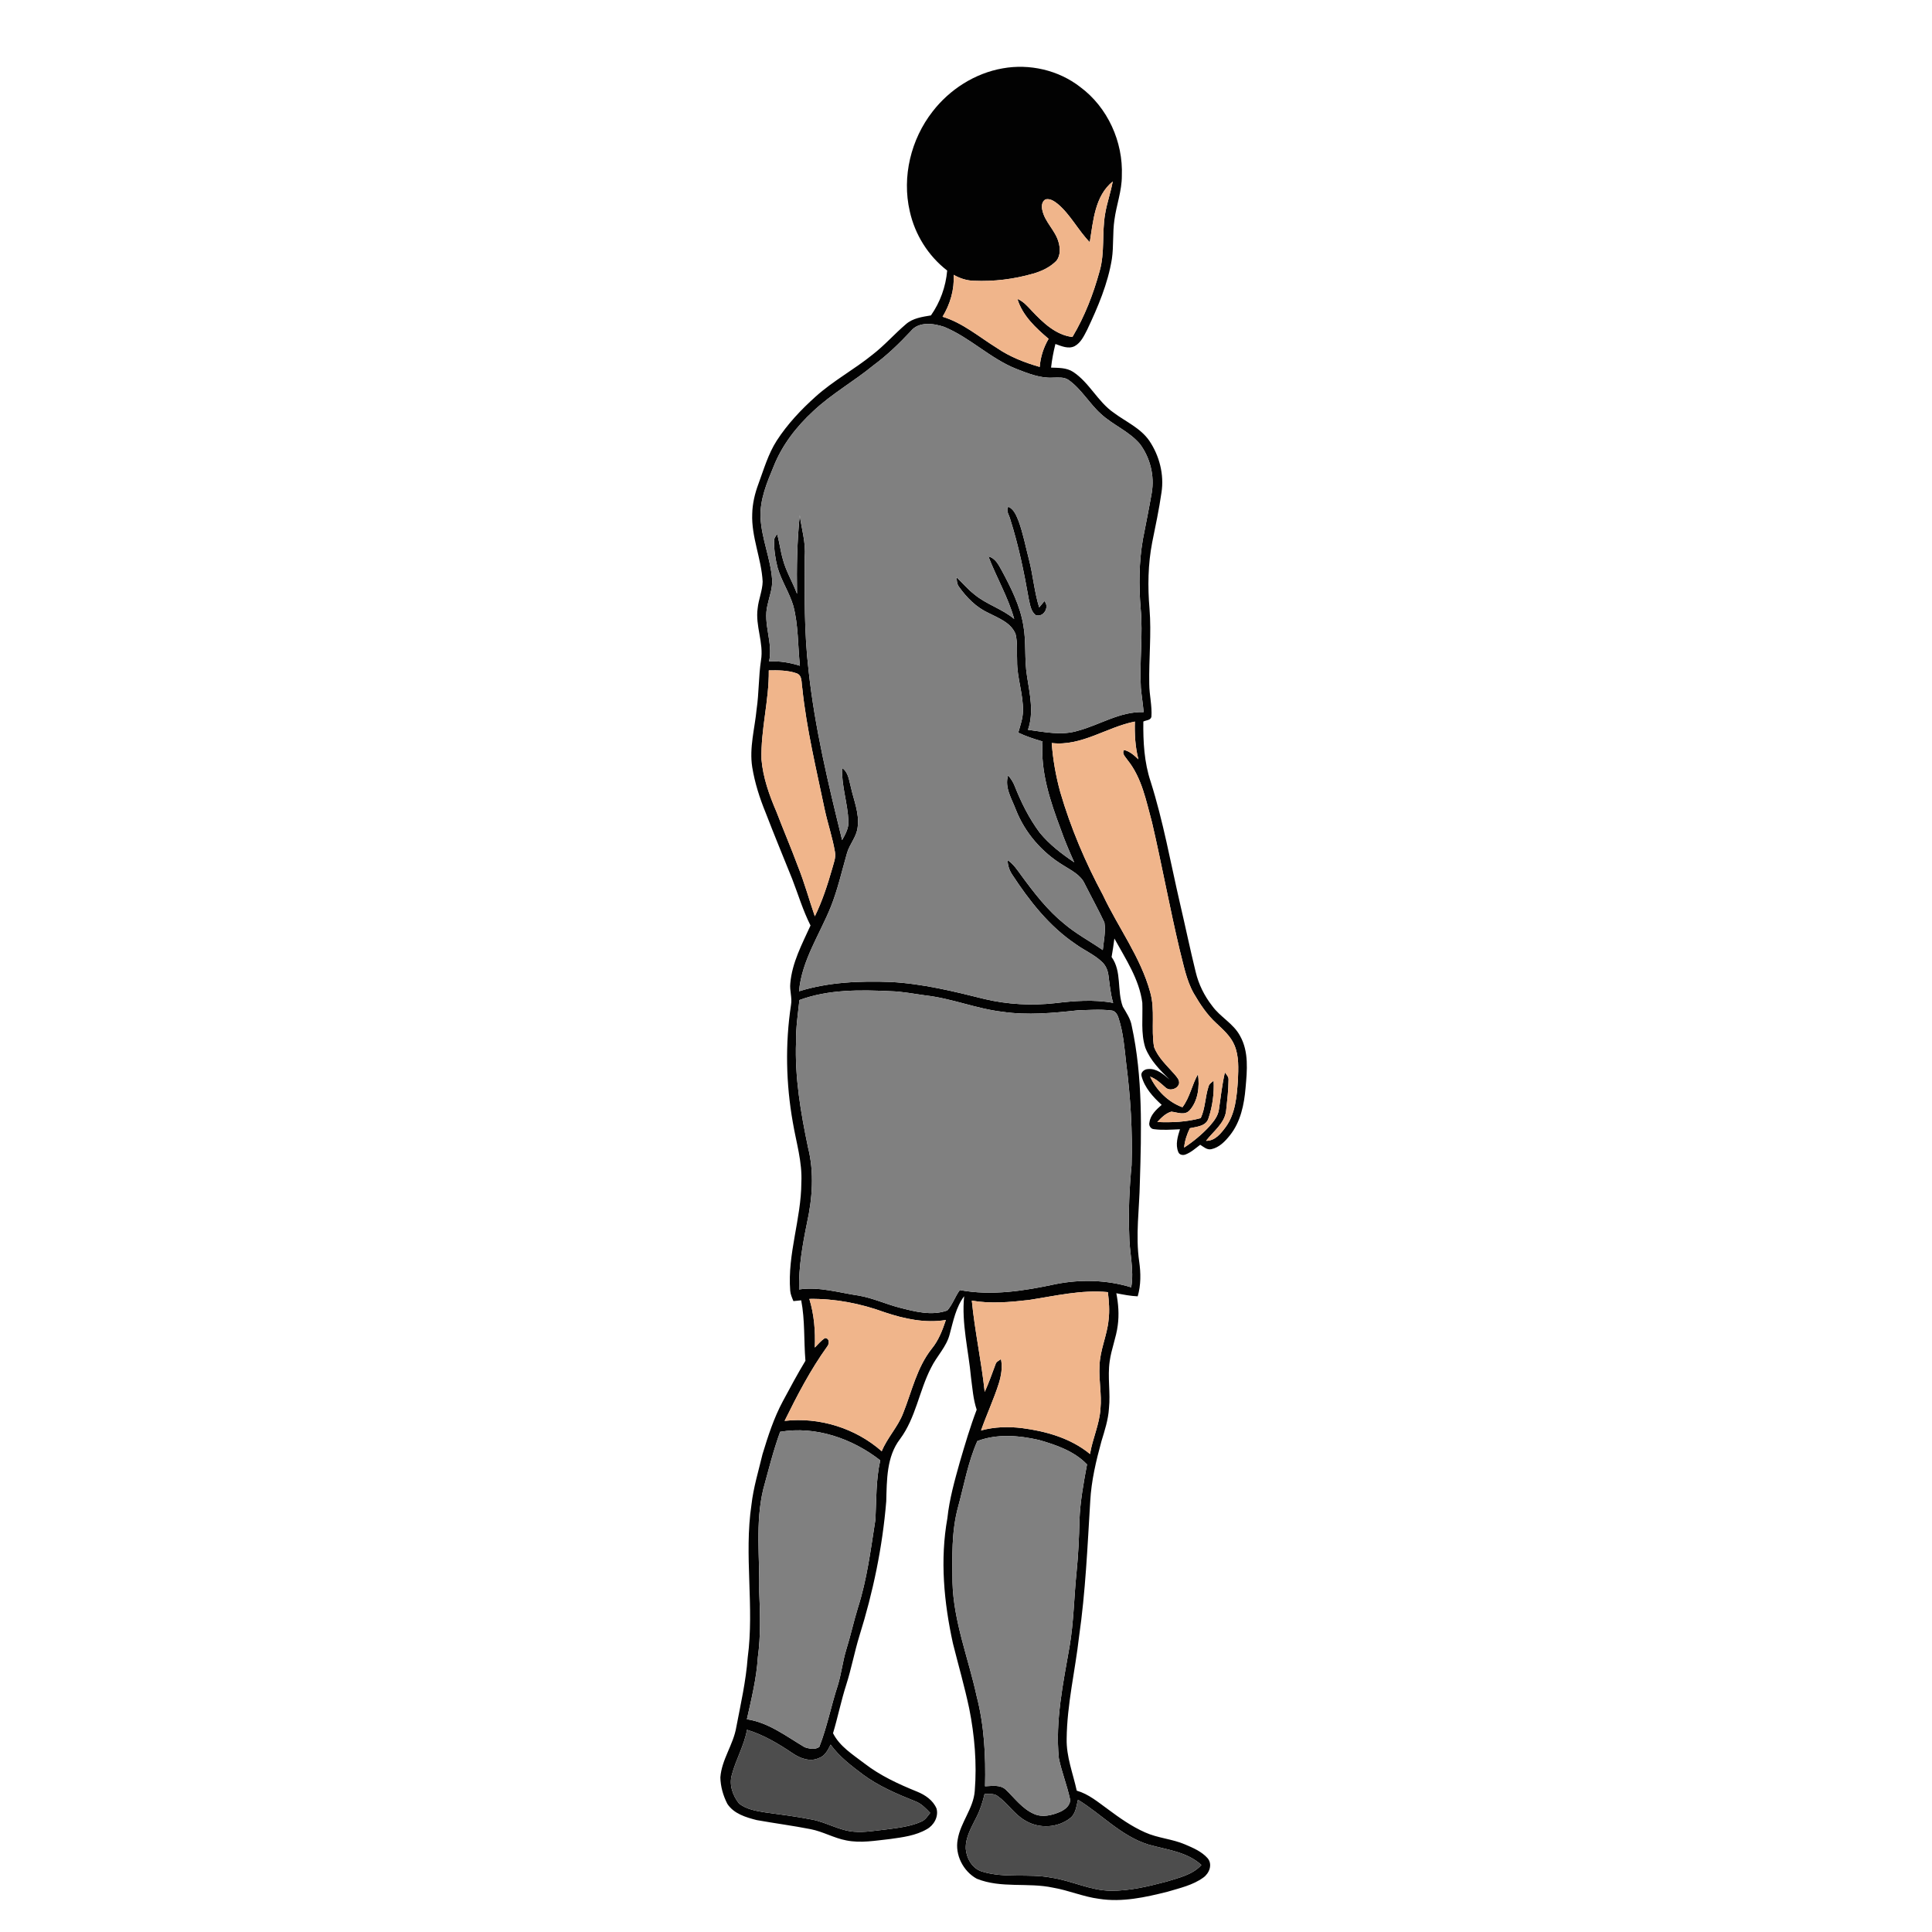 <?xml version="1.0" encoding="UTF-8" ?>
<!DOCTYPE svg PUBLIC "-//W3C//DTD SVG 1.1//EN" "http://www.w3.org/Graphics/SVG/1.1/DTD/svg11.dtd">
<svg width="1000pt" height="1000pt" viewBox="0 0 1000 1000" version="1.1" xmlns="http://www.w3.org/2000/svg">
	<g id="#020202ff">
		<path fill="#020202" opacity="1.00"
			d=" M 482.72 57.70 C 491.58 46.25 504.61 37.91 518.93 35.39 C 532.85 32.86 547.84 36.28 559.05 44.98 C 573.32 55.51 581.39 73.38 580.66 91.00 C 580.69 98.78 577.85 106.13 576.83 113.76 C 575.83 120.47 576.49 127.30 575.51 134.01 C 573.44 146.86 568.25 158.98 562.72 170.68 C 561.08 173.82 559.49 177.40 556.23 179.17 C 552.97 180.80 549.42 179.14 546.28 178.05 C 545.27 182.07 544.49 186.15 544.03 190.27 C 547.89 190.42 552.08 190.27 555.46 192.50 C 563.88 198.05 568.17 207.89 576.44 213.61 C 582.70 218.29 590.31 221.52 594.89 228.15 C 600.11 235.91 602.63 245.63 601.18 254.93 C 599.93 263.62 598.11 272.22 596.36 280.82 C 594.19 292.07 594.01 303.59 594.98 314.98 C 596.05 328.00 594.60 341.03 594.85 354.06 C 594.89 359.73 596.37 365.33 595.97 371.00 C 595.56 372.91 593.17 372.73 591.79 373.47 C 591.66 383.93 592.23 394.59 595.58 404.58 C 602.09 425.11 605.85 446.35 610.69 467.30 C 613.49 479.24 615.97 491.25 618.90 503.15 C 620.42 509.50 623.37 515.46 627.39 520.60 C 631.53 526.42 638.44 529.74 641.85 536.18 C 646.47 544.34 645.50 554.14 644.70 563.11 C 643.97 571.74 642.14 580.69 636.61 587.63 C 634.12 590.76 631.06 593.96 626.99 594.81 C 624.74 595.33 622.97 593.59 621.22 592.53 C 618.78 594.37 616.45 596.51 613.55 597.59 C 612.20 598.11 610.37 597.74 609.87 596.24 C 608.29 592.42 609.58 588.23 610.76 584.50 C 606.28 584.68 601.76 585.06 597.30 584.46 C 595.62 584.40 594.46 582.51 594.94 580.97 C 595.46 577.07 598.49 574.31 601.29 571.87 C 596.80 567.79 592.44 563.00 590.87 557.00 C 590.25 554.99 592.35 553.41 594.16 553.35 C 598.64 552.89 602.22 556.06 605.38 558.77 C 600.46 553.94 595.37 548.85 592.82 542.30 C 590.41 534.77 591.57 526.76 591.26 519.00 C 589.65 506.77 582.60 496.34 576.80 485.77 C 576.39 488.97 575.93 492.16 575.36 495.34 C 580.77 502.92 578.05 512.72 581.16 521.05 C 583.01 524.24 585.19 527.34 585.80 531.08 C 591.57 557.65 590.81 585.05 589.99 612.07 C 589.75 625.71 587.67 639.42 589.65 653.02 C 590.51 658.99 590.57 665.15 588.87 670.98 C 585.14 670.82 581.47 670.10 577.81 669.38 C 578.88 674.84 579.30 680.47 578.54 686.01 C 577.75 692.34 575.22 698.29 574.37 704.61 C 573.20 712.71 574.86 720.88 573.99 729.00 C 573.63 734.86 571.78 740.46 570.09 746.04 C 567.31 756.16 564.88 766.44 564.31 776.97 C 562.87 800.40 561.87 823.90 558.51 847.17 C 556.51 864.79 552.28 882.20 552.10 900.00 C 551.89 909.25 555.38 917.93 557.32 926.84 C 563.49 928.59 568.40 932.82 573.50 936.49 C 579.53 940.98 585.73 945.36 592.64 948.42 C 599.24 951.42 606.65 951.80 613.31 954.65 C 617.53 956.45 622.01 958.33 625.10 961.86 C 627.74 965.06 625.91 969.66 622.84 971.82 C 617.41 975.78 610.67 977.25 604.34 979.15 C 592.81 982.04 580.79 984.72 568.87 982.83 C 560.71 981.78 553.09 978.41 545.00 977.04 C 532.02 974.26 518.16 977.51 505.61 972.44 C 498.58 968.63 494.17 960.02 495.71 952.09 C 497.17 943.21 503.86 936.08 504.53 926.99 C 505.68 912.71 504.46 898.32 501.66 884.30 C 499.27 872.99 496.06 861.89 493.25 850.69 C 488.58 829.46 486.49 807.30 490.37 785.78 C 491.41 775.87 494.15 766.26 496.82 756.69 C 499.49 747.61 502.16 738.51 505.53 729.66 C 503.73 724.29 503.35 718.61 502.60 713.04 C 501.33 699.02 497.62 685.06 499.04 670.92 C 494.76 676.66 493.43 683.72 491.59 690.47 C 489.95 697.11 484.82 701.95 481.90 707.97 C 475.74 719.90 474.02 733.86 465.88 744.81 C 458.83 753.94 459.04 766.11 458.72 777.07 C 456.78 800.72 451.91 824.08 444.83 846.72 C 442.26 855.06 440.69 863.66 438.03 871.97 C 435.37 880.25 433.67 888.79 431.17 897.11 C 434.66 904.02 441.42 908.14 447.35 912.70 C 455.57 919.08 465.08 923.45 474.67 927.34 C 478.83 929.02 482.97 931.82 484.75 936.11 C 485.90 940.26 483.40 944.78 479.73 946.78 C 473.98 950.13 467.22 950.97 460.75 951.87 C 453.20 952.68 445.52 954.12 437.97 952.58 C 431.61 951.37 425.92 948.00 419.57 946.77 C 410.33 944.96 401.00 943.74 391.74 942.09 C 386.11 940.67 379.77 938.78 376.45 933.63 C 374.30 929.43 372.95 924.71 372.86 919.98 C 373.53 910.71 379.61 903.00 381.11 893.94 C 383.39 882.03 386.09 870.16 387.00 858.03 C 390.54 831.74 385.03 805.14 388.95 778.89 C 389.96 769.96 392.61 761.36 394.69 752.65 C 397.53 743.29 400.57 733.91 405.21 725.26 C 408.99 718.22 412.76 711.18 416.89 704.34 C 416.01 693.91 416.71 683.37 414.70 673.04 C 413.35 673.17 412.01 673.31 410.67 673.45 C 409.96 671.72 409.16 669.97 409.01 668.09 C 407.51 649.12 414.72 630.90 414.78 612.02 C 415.31 601.47 412.11 591.27 410.37 580.97 C 406.81 560.93 406.37 540.31 409.42 520.17 C 410.10 516.43 408.64 512.71 409.06 508.96 C 409.97 498.26 415.16 488.63 419.52 479.03 C 415.62 471.31 413.16 463.00 410.04 454.96 C 405.44 443.54 400.73 432.16 396.30 420.66 C 393.19 413.06 390.67 405.18 389.35 397.06 C 387.77 387.02 390.67 377.07 391.62 367.12 C 392.86 358.71 392.62 350.18 393.89 341.79 C 395.40 332.75 390.87 323.96 392.16 314.90 C 392.63 310.21 394.62 305.79 394.75 301.06 C 394.13 289.19 388.86 277.96 389.35 265.98 C 389.47 260.72 390.68 255.53 392.51 250.61 C 395.35 242.95 397.60 234.95 402.07 228.02 C 407.61 219.48 414.65 212.01 422.22 205.23 C 431.29 197.07 442.13 191.26 451.59 183.59 C 457.78 178.82 462.93 172.89 468.87 167.83 C 472.43 164.67 477.34 164.01 481.86 163.25 C 486.65 156.41 489.55 148.35 490.26 140.03 C 480.44 132.46 473.53 121.38 470.88 109.29 C 466.77 91.47 471.51 72.05 482.72 57.70 M 564.06 125.37 C 558.03 119.19 554.14 111.16 547.49 105.55 C 545.70 104.14 543.52 102.60 541.12 103.21 C 539.20 104.33 539.02 106.82 539.51 108.77 C 540.80 114.96 546.21 119.21 547.88 125.25 C 548.82 128.41 548.94 132.21 546.84 134.95 C 543.57 138.29 539.22 140.37 534.77 141.63 C 524.83 144.49 514.42 145.79 504.09 145.32 C 500.37 145.25 496.82 144.07 493.61 142.25 C 494.05 149.86 491.81 157.46 487.87 163.94 C 498.37 167.12 506.80 174.42 515.98 180.10 C 522.70 184.72 530.36 187.67 538.15 189.92 C 538.54 184.78 540.15 179.81 542.75 175.37 C 536.11 169.74 529.17 163.30 526.62 154.72 C 529.69 155.97 531.86 158.54 534.07 160.89 C 539.78 166.93 546.44 173.39 555.08 174.43 C 561.42 163.83 565.92 152.16 569.18 140.27 C 571.93 130.67 570.31 120.55 571.99 110.80 C 572.91 105.09 574.93 99.63 575.95 93.93 C 566.63 101.51 565.87 114.39 564.06 125.37 M 471.39 171.44 C 465.42 177.82 459.12 183.91 452.08 189.10 C 441.96 197.43 430.37 203.87 420.82 212.91 C 412.19 220.87 404.78 230.43 400.44 241.41 C 396.94 249.84 393.24 258.61 393.66 267.93 C 394.19 278.86 398.87 289.09 399.65 299.99 C 399.94 304.55 398.16 308.84 397.25 313.23 C 394.82 322.93 400.23 332.57 398.09 342.32 C 403.49 342.06 408.89 342.94 414.03 344.59 C 412.92 334.24 413.29 323.68 410.61 313.54 C 408.55 306.70 404.48 300.66 402.47 293.81 C 401.33 289.30 400.60 284.63 400.66 279.96 C 400.57 278.57 401.58 277.50 402.22 276.38 C 403.50 280.75 403.97 285.31 405.26 289.68 C 406.91 295.88 410.32 301.38 412.54 307.37 C 412.31 293.78 412.54 280.17 413.96 266.65 C 414.86 273.77 417.16 280.77 416.52 288.02 C 416.45 307.64 416.21 327.33 418.50 346.84 C 421.71 376.62 428.73 405.79 435.88 434.82 C 437.56 431.80 439.37 428.62 439.15 425.04 C 438.76 415.78 435.55 406.80 435.83 397.49 C 439.19 399.70 439.43 403.95 440.42 407.47 C 441.91 414.25 444.88 420.97 443.93 428.04 C 443.48 433.05 439.75 436.84 438.41 441.56 C 435.76 450.78 433.66 460.19 430.12 469.14 C 424.31 483.65 414.97 497.11 413.58 513.08 C 428.89 508.31 445.14 507.67 461.06 508.27 C 477.57 509.15 493.72 513.13 509.70 517.12 C 521.57 519.91 533.90 520.58 546.02 519.24 C 556.00 518.04 566.21 517.24 576.16 519.08 C 574.78 514.47 574.38 509.68 573.74 504.94 C 573.42 502.23 572.31 499.59 570.25 497.75 C 566.20 493.96 560.99 491.79 556.56 488.52 C 543.08 479.42 532.92 466.41 524.08 452.95 C 522.48 450.66 521.58 447.98 521.53 445.19 C 524.59 447.23 526.61 450.35 528.74 453.28 C 535.31 462.24 542.18 471.15 550.87 478.18 C 557.02 483.39 564.18 487.18 570.80 491.75 C 571.27 487.02 572.37 482.22 571.64 477.48 C 568.47 470.73 564.84 464.20 561.49 457.54 C 559.35 452.75 554.37 450.47 550.19 447.79 C 539.28 441.15 530.51 431.04 525.82 419.12 C 523.71 413.47 519.80 407.55 521.80 401.32 C 523.21 402.97 524.43 404.81 525.21 406.86 C 528.56 415.35 532.67 423.61 538.13 430.95 C 543.13 437.08 549.49 441.94 556.01 446.33 C 553.49 440.64 551.00 434.93 548.97 429.04 C 543.55 414.61 538.48 399.42 539.63 383.78 C 535.34 382.54 531.09 381.14 527.05 379.22 C 528.09 375.52 529.44 371.84 529.48 367.95 C 529.66 359.20 526.36 350.82 526.45 342.08 C 526.23 337.48 526.75 332.77 525.67 328.27 C 523.38 322.31 516.93 319.99 511.70 317.30 C 505.35 314.41 500.31 309.29 496.32 303.67 C 495.23 302.26 495.26 300.43 495.09 298.75 C 498.17 301.72 500.95 305.03 504.34 307.67 C 510.59 312.89 518.71 315.12 524.95 320.38 C 521.80 309.08 515.78 298.92 511.60 288.03 C 515.25 288.88 516.87 292.40 518.54 295.37 C 523.33 304.28 527.99 313.52 529.67 323.60 C 531.25 332.28 530.15 341.18 531.57 349.87 C 532.96 359.05 535.25 368.67 532.08 377.74 C 540.65 378.87 549.56 380.86 558.05 378.20 C 569.39 375.14 579.82 368.16 591.94 368.58 C 591.58 364.39 590.90 360.25 590.51 356.08 C 589.74 342.37 591.68 328.65 590.40 314.95 C 589.42 303.03 589.51 290.96 591.56 279.15 C 593.11 271.10 594.76 263.07 596.16 255.00 C 597.62 246.28 595.36 237.00 590.09 229.91 C 584.53 223.24 576.10 220.05 569.81 214.22 C 563.80 208.82 559.79 201.43 553.14 196.71 C 550.76 195.01 547.69 195.45 544.95 195.46 C 538.32 195.85 532.06 193.25 526.01 190.92 C 512.52 185.54 502.07 174.69 488.68 169.18 C 483.16 167.33 475.46 166.31 471.39 171.44 M 397.93 346.99 C 398.11 362.47 393.73 377.60 394.14 393.08 C 394.95 402.50 398.15 411.51 401.87 420.14 C 405.46 429.54 409.43 438.79 412.93 448.23 C 416.36 456.74 418.76 465.61 421.76 474.28 C 425.59 466.46 428.28 458.17 430.68 449.83 C 431.41 446.95 432.75 444.04 432.18 441.01 C 430.93 433.55 428.45 426.37 426.86 418.99 C 422.52 398.11 417.46 377.33 415.25 356.07 C 414.71 353.49 415.44 349.72 412.39 348.53 C 407.79 346.90 402.75 346.92 397.93 346.99 M 544.37 384.59 C 545.00 393.18 546.51 401.71 548.80 410.02 C 554.20 428.52 561.77 446.32 570.88 463.29 C 578.79 480.11 590.32 495.34 595.31 513.44 C 598.01 522.74 595.72 532.53 597.34 541.94 C 599.46 547.51 604.09 551.62 607.93 556.03 C 609.08 557.44 610.67 558.97 610.26 561.00 C 609.35 563.81 605.36 564.89 603.22 562.84 C 600.78 560.70 598.41 558.40 595.29 557.26 C 598.62 564.39 604.58 570.38 612.03 573.11 C 615.90 567.99 616.95 561.47 620.07 555.98 C 620.97 562.36 620.17 569.73 615.74 574.72 C 613.12 577.54 609.42 575.70 606.26 575.39 C 603.29 576.27 601.07 578.57 599.02 580.76 C 606.55 581.07 614.20 580.76 621.50 578.73 C 623.90 573.59 623.76 567.80 625.51 562.49 C 625.79 561.03 627.13 560.27 628.18 559.40 C 628.50 565.88 627.61 572.54 625.55 578.70 C 624.39 582.94 619.42 583.18 615.88 583.96 C 614.35 587.12 613.22 590.47 612.90 593.99 C 617.68 590.86 622.12 587.18 625.99 582.98 C 628.23 580.42 630.56 577.59 630.94 574.08 C 631.87 567.72 632.55 561.32 634.01 555.06 C 634.76 556.23 636.02 557.33 635.89 558.88 C 635.88 564.29 635.17 569.69 634.62 575.07 C 633.77 581.58 627.97 585.59 624.25 590.48 C 628.84 590.59 631.88 586.74 634.37 583.42 C 639.51 576.40 640.16 567.39 640.75 559.01 C 640.98 553.01 641.35 546.71 638.97 541.06 C 637.03 536.35 633.10 532.96 629.49 529.54 C 624.70 525.16 621.08 519.67 617.84 514.09 C 613.95 507.14 612.61 499.19 610.59 491.58 C 605.39 469.71 601.38 447.57 596.28 425.67 C 593.24 414.57 591.06 402.66 583.65 393.45 C 582.67 391.85 580.51 390.25 581.77 388.20 C 584.78 388.82 587.07 391.00 589.24 393.03 C 587.57 386.65 587.22 380.04 587.41 373.48 C 572.83 376.34 559.79 386.40 544.37 384.59 M 413.78 517.62 C 413.02 524.75 411.92 531.87 412.04 539.06 C 411.31 557.56 414.46 575.94 418.25 593.98 C 421.47 606.75 420.51 620.22 417.70 632.98 C 415.38 644.32 413.38 655.79 413.59 667.41 C 424.09 665.86 434.27 669.12 444.55 670.61 C 451.70 671.85 458.34 674.94 465.34 676.77 C 473.38 678.84 482.23 681.24 490.34 678.28 C 493.07 675.17 494.36 671.07 496.80 667.73 C 513.28 670.84 530.20 668.14 546.40 664.66 C 559.33 662.10 572.88 662.43 585.51 666.31 C 587.13 657.19 584.49 648.10 584.48 638.97 C 584.01 626.98 584.56 614.97 585.71 603.03 C 586.26 585.41 585.14 567.77 582.90 550.29 C 582.03 542.47 581.43 534.53 578.97 527.01 C 578.38 525.13 577.27 523.04 575.02 523.01 C 569.37 522.32 563.65 522.79 557.98 522.94 C 545.03 524.34 531.90 525.60 518.93 523.71 C 505.38 522.15 492.62 516.75 479.06 515.23 C 473.06 514.43 467.10 513.20 461.03 513.05 C 445.22 512.30 428.85 512.06 413.78 517.62 M 532.47 672.88 C 522.70 673.99 512.76 674.91 503.01 673.20 C 504.55 689.03 507.99 704.62 509.68 720.44 C 511.83 715.79 513.49 710.94 515.29 706.15 C 515.65 704.79 517.09 704.26 518.10 703.49 C 518.97 707.70 518.23 711.98 516.99 716.04 C 514.36 724.32 510.66 732.21 507.78 740.41 C 514.71 738.50 521.99 738.33 529.09 739.19 C 541.57 740.83 554.33 744.45 564.19 752.61 C 565.46 744.64 569.13 737.21 569.60 729.10 C 570.32 721.71 568.66 714.36 569.11 706.97 C 569.31 698.79 573.05 691.25 573.80 683.15 C 574.40 678.37 574.00 673.55 573.44 668.80 C 559.62 667.48 546.03 670.81 532.47 672.88 M 418.91 672.31 C 421.42 680.44 422.08 689.03 421.75 697.50 C 423.42 695.79 424.98 693.92 426.97 692.58 C 429.41 692.57 429.36 695.58 428.12 697.01 C 419.50 709.02 412.63 722.20 406.11 735.45 C 424.07 733.37 442.81 739.20 456.38 751.16 C 459.25 744.10 464.80 738.53 467.50 731.38 C 471.98 720.15 474.56 707.84 482.21 698.16 C 485.80 693.81 487.82 688.51 489.58 683.23 C 478.87 685.00 468.05 682.63 457.90 679.24 C 445.46 674.69 432.18 672.09 418.91 672.31 M 403.80 741.10 C 400.26 750.84 397.78 760.90 395.04 770.89 C 390.88 788.28 393.31 806.31 392.98 823.99 C 393.46 835.28 393.80 846.63 392.26 857.86 C 391.57 868.72 388.96 879.30 386.59 889.88 C 397.82 891.55 407.00 898.74 416.51 904.36 C 418.81 905.16 422.09 905.78 424.08 904.16 C 428.13 893.87 430.16 882.93 433.62 872.44 C 435.49 866.36 436.15 860.00 438.00 853.93 C 440.25 846.74 441.84 839.37 444.06 832.17 C 448.82 817.35 450.70 801.84 453.12 786.53 C 453.63 776.29 453.35 765.94 455.62 755.87 C 441.19 744.61 422.15 737.95 403.80 741.10 M 505.86 745.91 C 501.06 756.74 499.03 768.54 495.92 779.92 C 492.44 792.64 492.86 805.94 493.01 819.00 C 493.53 839.26 501.24 858.27 505.49 877.86 C 509.45 893.07 510.27 908.93 509.86 924.58 C 513.44 924.46 517.71 923.61 520.59 926.32 C 525.20 930.72 529.13 936.21 535.14 938.85 C 539.50 940.84 544.50 939.61 548.70 937.80 C 551.29 936.65 554.27 934.33 553.83 931.16 C 552.29 924.03 549.53 917.21 548.06 910.08 C 546.14 890.60 550.29 871.27 553.61 852.17 C 555.79 839.48 555.90 826.56 557.22 813.77 C 558.11 804.86 558.54 795.91 558.72 786.96 C 559.08 777.19 560.85 767.56 562.64 757.99 C 556.09 751.13 546.71 747.89 537.81 745.34 C 527.43 742.95 515.96 742.02 505.86 745.91 M 378.80 918.66 C 377.31 923.84 379.26 929.43 382.53 933.51 C 386.34 936.51 391.36 937.35 396.03 938.09 C 404.13 939.20 412.26 940.22 420.29 941.80 C 427.71 943.22 434.35 947.46 441.96 948.08 C 447.63 948.57 453.27 947.48 458.89 946.89 C 465.00 946.07 471.28 945.41 476.95 942.83 C 478.97 941.96 480.14 940.00 481.45 938.35 C 479.19 935.97 476.85 933.50 473.71 932.33 C 464.26 928.56 454.79 924.52 446.57 918.43 C 440.53 913.87 434.38 909.22 429.93 903.01 C 428.54 905.76 427.05 908.91 423.87 909.96 C 419.36 912.07 414.28 910.19 410.42 907.59 C 403.02 902.59 395.25 897.94 386.65 895.33 C 385.21 903.49 380.87 910.70 378.80 918.66 M 509.62 928.57 C 508.65 932.63 507.41 936.64 505.51 940.37 C 502.95 945.62 499.59 950.97 499.89 957.05 C 500.33 962.00 503.31 967.26 508.34 968.72 C 519.96 972.32 532.29 969.60 544.10 971.86 C 554.56 973.37 564.26 978.54 574.96 978.65 C 584.78 978.72 594.43 976.38 603.87 973.89 C 610.17 971.89 617.20 970.45 621.84 965.32 C 614.31 958.38 603.73 957.42 594.33 954.72 C 580.30 950.32 570.23 939.07 557.97 931.55 C 557.09 934.79 556.88 938.68 554.06 940.95 C 547.52 946.21 537.73 946.66 530.61 942.29 C 524.99 939.10 521.59 933.30 516.37 929.64 C 514.43 928.15 511.88 928.67 509.62 928.57 Z" />
		<path fill="#020202" opacity="1.00"
			d=" M 522.97 269.02 C 522.53 266.86 520.43 264.36 521.93 262.28 C 524.90 263.66 526.08 266.91 527.24 269.74 C 529.59 276.19 530.85 282.96 532.59 289.58 C 534.72 297.77 535.35 306.29 537.88 314.40 C 538.56 313.58 539.91 311.94 540.59 311.12 C 543.39 314.24 540.11 319.83 536.03 318.36 C 533.53 316.39 533.18 312.97 532.49 310.09 C 530.06 296.25 527.23 282.42 522.97 269.02 Z" />
	</g>
	<g id="#f0b58bff">
		<path fill="#f0b58b" opacity="1.00"
			d=" M 564.06 125.37 C 565.87 114.39 566.63 101.51 575.95 93.93 C 574.93 99.63 572.91 105.09 571.99 110.80 C 570.31 120.55 571.93 130.67 569.18 140.27 C 565.92 152.16 561.42 163.83 555.08 174.43 C 546.44 173.39 539.78 166.93 534.07 160.89 C 531.86 158.54 529.69 155.97 526.62 154.72 C 529.17 163.30 536.11 169.74 542.75 175.37 C 540.15 179.81 538.54 184.78 538.15 189.92 C 530.36 187.67 522.70 184.72 515.98 180.10 C 506.80 174.42 498.37 167.12 487.87 163.94 C 491.81 157.46 494.05 149.86 493.61 142.25 C 496.82 144.07 500.37 145.25 504.09 145.32 C 514.42 145.79 524.83 144.49 534.77 141.63 C 539.22 140.37 543.57 138.29 546.84 134.95 C 548.94 132.21 548.82 128.41 547.88 125.25 C 546.21 119.21 540.80 114.96 539.51 108.77 C 539.02 106.82 539.20 104.33 541.12 103.21 C 543.52 102.60 545.70 104.14 547.49 105.55 C 554.14 111.16 558.03 119.19 564.06 125.37 Z" />
		<path fill="#f0b58b" opacity="1.00"
			d=" M 397.93 346.99 C 402.75 346.92 407.79 346.90 412.39 348.53 C 415.44 349.72 414.71 353.49 415.25 356.07 C 417.46 377.33 422.52 398.11 426.86 418.99 C 428.45 426.37 430.93 433.55 432.18 441.01 C 432.75 444.04 431.41 446.95 430.68 449.83 C 428.28 458.17 425.59 466.46 421.76 474.28 C 418.76 465.61 416.36 456.74 412.93 448.23 C 409.43 438.79 405.46 429.54 401.87 420.14 C 398.15 411.51 394.95 402.50 394.14 393.08 C 393.73 377.60 398.11 362.47 397.93 346.99 Z" />
		<path fill="#f0b58b" opacity="1.00"
			d=" M 544.37 384.59 C 559.79 386.40 572.83 376.34 587.41 373.48 C 587.22 380.04 587.57 386.65 589.24 393.03 C 587.07 391.00 584.78 388.82 581.77 388.20 C 580.51 390.25 582.67 391.85 583.65 393.45 C 591.06 402.66 593.24 414.57 596.28 425.67 C 601.38 447.57 605.39 469.71 610.59 491.58 C 612.61 499.19 613.95 507.14 617.84 514.09 C 621.08 519.67 624.70 525.16 629.49 529.54 C 633.10 532.96 637.03 536.35 638.97 541.06 C 641.35 546.71 640.98 553.01 640.75 559.01 C 640.16 567.39 639.51 576.40 634.37 583.42 C 631.88 586.74 628.84 590.59 624.25 590.48 C 627.97 585.59 633.77 581.58 634.62 575.07 C 635.17 569.69 635.88 564.29 635.89 558.88 C 636.02 557.33 634.76 556.23 634.01 555.06 C 632.55 561.32 631.87 567.72 630.94 574.08 C 630.56 577.59 628.23 580.42 625.99 582.98 C 622.12 587.18 617.68 590.86 612.90 593.99 C 613.22 590.47 614.35 587.12 615.88 583.96 C 619.42 583.18 624.39 582.94 625.55 578.70 C 627.61 572.54 628.50 565.88 628.18 559.40 C 627.13 560.27 625.79 561.03 625.51 562.49 C 623.76 567.80 623.90 573.59 621.50 578.73 C 614.20 580.76 606.55 581.07 599.02 580.76 C 601.07 578.57 603.29 576.27 606.26 575.39 C 609.42 575.70 613.12 577.54 615.74 574.72 C 620.17 569.73 620.97 562.36 620.07 555.98 C 616.95 561.47 615.90 567.99 612.03 573.11 C 604.58 570.38 598.62 564.39 595.29 557.26 C 598.41 558.40 600.78 560.70 603.22 562.84 C 605.36 564.89 609.35 563.81 610.26 561.00 C 610.67 558.97 609.08 557.44 607.93 556.03 C 604.09 551.62 599.46 547.51 597.34 541.94 C 595.72 532.53 598.01 522.74 595.31 513.44 C 590.32 495.34 578.79 480.11 570.88 463.29 C 561.77 446.32 554.20 428.52 548.80 410.02 C 546.51 401.71 545.00 393.18 544.37 384.59 Z" />
		<path fill="#f0b58b" opacity="1.00"
			d=" M 532.47 672.88 C 546.03 670.81 559.62 667.48 573.44 668.80 C 574.00 673.55 574.40 678.37 573.80 683.15 C 573.05 691.25 569.31 698.79 569.11 706.97 C 568.66 714.36 570.32 721.71 569.60 729.10 C 569.13 737.21 565.46 744.64 564.19 752.61 C 554.33 744.45 541.57 740.83 529.09 739.19 C 521.99 738.33 514.71 738.50 507.78 740.41 C 510.66 732.21 514.36 724.32 516.99 716.04 C 518.23 711.98 518.97 707.70 518.10 703.49 C 517.09 704.26 515.65 704.79 515.29 706.15 C 513.49 710.94 511.83 715.79 509.68 720.44 C 507.99 704.62 504.55 689.03 503.01 673.20 C 512.76 674.91 522.70 673.99 532.47 672.88 Z" />
		<path fill="#f0b58b" opacity="1.00"
			d=" M 418.91 672.31 C 432.18 672.09 445.46 674.69 457.90 679.24 C 468.05 682.63 478.87 685.00 489.58 683.23 C 487.82 688.51 485.80 693.81 482.21 698.16 C 474.56 707.84 471.98 720.15 467.50 731.38 C 464.80 738.53 459.25 744.10 456.38 751.16 C 442.81 739.20 424.07 733.37 406.11 735.45 C 412.63 722.20 419.50 709.02 428.12 697.01 C 429.36 695.58 429.41 692.57 426.97 692.58 C 424.98 693.92 423.42 695.79 421.75 697.50 C 422.08 689.03 421.42 680.44 418.91 672.31 Z" />
	</g>
	<g id="#f11b27ff">
		<path fill="grey" opacity="1.00"
			d=" M 471.39 171.44 C 475.46 166.31 483.16 167.33 488.68 169.18 C 502.07 174.69 512.52 185.54 526.01 190.92 C 532.06 193.25 538.32 195.85 544.95 195.46 C 547.69 195.45 550.76 195.01 553.14 196.71 C 559.79 201.43 563.80 208.82 569.81 214.22 C 576.10 220.05 584.53 223.24 590.09 229.91 C 595.36 237.00 597.62 246.28 596.16 255.00 C 594.76 263.07 593.11 271.10 591.56 279.15 C 589.51 290.96 589.42 303.03 590.40 314.95 C 591.68 328.65 589.74 342.37 590.51 356.08 C 590.90 360.25 591.58 364.39 591.94 368.58 C 579.82 368.16 569.39 375.14 558.05 378.20 C 549.56 380.86 540.65 378.87 532.08 377.74 C 535.25 368.67 532.96 359.05 531.57 349.87 C 530.15 341.18 531.25 332.28 529.67 323.60 C 527.99 313.52 523.33 304.28 518.54 295.37 C 516.87 292.40 515.25 288.88 511.60 288.03 C 515.78 298.92 521.80 309.08 524.95 320.38 C 518.71 315.12 510.59 312.89 504.34 307.67 C 500.95 305.03 498.17 301.72 495.09 298.75 C 495.26 300.43 495.23 302.26 496.32 303.67 C 500.31 309.29 505.35 314.41 511.70 317.30 C 516.93 319.99 523.38 322.31 525.67 328.27 C 526.75 332.77 526.23 337.48 526.45 342.08 C 526.36 350.82 529.66 359.20 529.48 367.95 C 529.44 371.84 528.09 375.52 527.05 379.22 C 531.09 381.14 535.34 382.54 539.63 383.78 C 538.48 399.42 543.55 414.61 548.97 429.04 C 551.00 434.93 553.49 440.64 556.01 446.33 C 549.49 441.94 543.13 437.08 538.13 430.95 C 532.67 423.61 528.56 415.35 525.21 406.86 C 524.43 404.81 523.21 402.97 521.80 401.32 C 519.80 407.55 523.71 413.47 525.82 419.12 C 530.51 431.04 539.28 441.15 550.19 447.79 C 554.37 450.47 559.35 452.75 561.49 457.54 C 564.84 464.20 568.47 470.73 571.64 477.48 C 572.37 482.22 571.27 487.02 570.80 491.75 C 564.18 487.18 557.02 483.39 550.87 478.18 C 542.18 471.15 535.31 462.24 528.74 453.28 C 526.61 450.35 524.59 447.23 521.53 445.19 C 521.58 447.98 522.48 450.66 524.08 452.95 C 532.92 466.41 543.08 479.42 556.56 488.52 C 560.99 491.79 566.20 493.96 570.25 497.75 C 572.31 499.59 573.42 502.23 573.74 504.94 C 574.38 509.68 574.78 514.47 576.16 519.08 C 566.21 517.24 556.00 518.04 546.02 519.24 C 533.90 520.58 521.57 519.91 509.70 517.12 C 493.72 513.13 477.57 509.15 461.06 508.27 C 445.14 507.67 428.89 508.31 413.58 513.08 C 414.97 497.11 424.31 483.65 430.12 469.14 C 433.66 460.19 435.76 450.78 438.41 441.56 C 439.75 436.84 443.48 433.05 443.93 428.04 C 444.88 420.97 441.91 414.25 440.42 407.47 C 439.43 403.95 439.19 399.70 435.83 397.49 C 435.55 406.80 438.76 415.78 439.15 425.04 C 439.37 428.62 437.56 431.80 435.88 434.82 C 428.73 405.79 421.71 376.62 418.50 346.84 C 416.21 327.33 416.45 307.64 416.52 288.02 C 417.16 280.77 414.86 273.77 413.96 266.65 C 412.54 280.17 412.31 293.78 412.54 307.37 C 410.32 301.38 406.91 295.88 405.26 289.68 C 403.97 285.31 403.50 280.75 402.22 276.38 C 401.58 277.50 400.57 278.57 400.66 279.96 C 400.60 284.63 401.33 289.30 402.47 293.81 C 404.48 300.66 408.55 306.70 410.61 313.54 C 413.29 323.68 412.92 334.24 414.03 344.59 C 408.89 342.94 403.49 342.06 398.09 342.32 C 400.23 332.57 394.82 322.93 397.25 313.23 C 398.16 308.84 399.94 304.55 399.65 299.99 C 398.87 289.09 394.19 278.86 393.66 267.93 C 393.24 258.61 396.94 249.84 400.44 241.41 C 404.78 230.43 412.19 220.87 420.82 212.91 C 430.37 203.87 441.96 197.43 452.08 189.10 C 459.12 183.91 465.42 177.82 471.39 171.44 M 522.97 269.02 C 527.23 282.42 530.06 296.25 532.49 310.09 C 533.18 312.97 533.53 316.39 536.03 318.36 C 540.11 319.83 543.39 314.24 540.59 311.12 C 539.91 311.94 538.56 313.58 537.88 314.40 C 535.35 306.29 534.72 297.77 532.59 289.58 C 530.85 282.96 529.59 276.19 527.24 269.74 C 526.08 266.91 524.90 263.66 521.93 262.28 C 520.43 264.36 522.53 266.86 522.97 269.02 Z" />
	</g>
	<g id="#2b3dcdff">
		<path fill="grey" opacity="1.00"
			d=" M 413.78 517.62 C 428.85 512.06 445.22 512.30 461.03 513.05 C 467.10 513.20 473.06 514.43 479.06 515.23 C 492.62 516.75 505.38 522.15 518.93 523.71 C 531.90 525.60 545.03 524.34 557.98 522.94 C 563.65 522.79 569.37 522.32 575.02 523.01 C 577.27 523.04 578.38 525.13 578.97 527.01 C 581.43 534.53 582.03 542.47 582.90 550.29 C 585.14 567.77 586.26 585.41 585.71 603.03 C 584.56 614.97 584.01 626.98 584.48 638.97 C 584.49 648.10 587.13 657.19 585.51 666.31 C 572.88 662.43 559.33 662.10 546.40 664.66 C 530.20 668.14 513.28 670.84 496.80 667.73 C 494.36 671.07 493.07 675.17 490.34 678.28 C 482.23 681.24 473.38 678.84 465.34 676.77 C 458.34 674.94 451.70 671.85 444.55 670.61 C 434.27 669.12 424.09 665.86 413.59 667.41 C 413.38 655.79 415.38 644.32 417.70 632.98 C 420.51 620.22 421.47 606.75 418.25 593.98 C 414.46 575.94 411.31 557.56 412.04 539.06 C 411.92 531.87 413.02 524.75 413.78 517.62 Z" />
		<path fill="grey" opacity="1.00"
			d=" M 403.80 741.10 C 422.15 737.95 441.19 744.61 455.62 755.87 C 453.35 765.94 453.63 776.29 453.12 786.53 C 450.70 801.84 448.82 817.35 444.06 832.17 C 441.84 839.37 440.25 846.74 438.00 853.93 C 436.15 860.00 435.49 866.36 433.62 872.44 C 430.16 882.93 428.13 893.87 424.08 904.16 C 422.09 905.78 418.81 905.16 416.51 904.36 C 407.00 898.74 397.82 891.55 386.59 889.88 C 388.96 879.30 391.57 868.72 392.26 857.86 C 393.80 846.63 393.46 835.28 392.98 823.99 C 393.31 806.31 390.88 788.28 395.04 770.89 C 397.78 760.90 400.26 750.84 403.80 741.10 Z" />
		<path fill="grey" opacity="1.00"
			d=" M 505.86 745.91 C 515.96 742.02 527.43 742.95 537.81 745.34 C 546.71 747.89 556.09 751.13 562.64 757.99 C 560.85 767.56 559.08 777.19 558.72 786.96 C 558.54 795.91 558.11 804.86 557.22 813.77 C 555.90 826.56 555.79 839.48 553.61 852.17 C 550.29 871.27 546.14 890.60 548.06 910.08 C 549.53 917.21 552.29 924.03 553.83 931.16 C 554.27 934.33 551.29 936.65 548.70 937.80 C 544.50 939.61 539.50 940.84 535.14 938.85 C 529.13 936.21 525.20 930.72 520.59 926.32 C 517.71 923.61 513.44 924.46 509.86 924.58 C 510.27 908.93 509.45 893.07 505.49 877.86 C 501.24 858.27 493.53 839.26 493.01 819.00 C 492.86 805.94 492.44 792.64 495.92 779.92 C 499.03 768.54 501.06 756.74 505.86 745.91 Z" />
	</g>
	<g id="#4d4d4dff">
		<path fill="#4d4d4d" opacity="1.00"
			d=" M 378.80 918.66 C 380.87 910.70 385.21 903.49 386.65 895.33 C 395.25 897.94 403.02 902.59 410.42 907.59 C 414.28 910.19 419.36 912.07 423.87 909.96 C 427.05 908.91 428.54 905.76 429.93 903.01 C 434.38 909.22 440.53 913.87 446.57 918.43 C 454.79 924.52 464.26 928.56 473.71 932.33 C 476.85 933.50 479.19 935.97 481.45 938.35 C 480.14 940.00 478.97 941.96 476.95 942.83 C 471.28 945.41 465.00 946.07 458.89 946.89 C 453.27 947.48 447.63 948.57 441.96 948.08 C 434.35 947.46 427.71 943.22 420.29 941.80 C 412.26 940.22 404.13 939.20 396.03 938.09 C 391.36 937.35 386.34 936.51 382.53 933.51 C 379.26 929.43 377.31 923.84 378.80 918.66 Z" />
		<path fill="#4d4d4d" opacity="1.00"
			d=" M 509.62 928.57 C 511.88 928.67 514.43 928.15 516.37 929.64 C 521.59 933.30 524.99 939.10 530.61 942.29 C 537.73 946.66 547.52 946.21 554.06 940.95 C 556.88 938.68 557.09 934.79 557.97 931.55 C 570.23 939.07 580.30 950.32 594.33 954.72 C 603.73 957.42 614.31 958.38 621.84 965.32 C 617.20 970.45 610.17 971.89 603.87 973.89 C 594.43 976.38 584.78 978.72 574.96 978.65 C 564.26 978.54 554.56 973.37 544.10 971.86 C 532.29 969.60 519.96 972.32 508.34 968.72 C 503.31 967.26 500.33 962.00 499.89 957.05 C 499.59 950.97 502.95 945.62 505.51 940.37 C 507.41 936.64 508.65 932.63 509.62 928.57 Z" />
	</g>
</svg>
